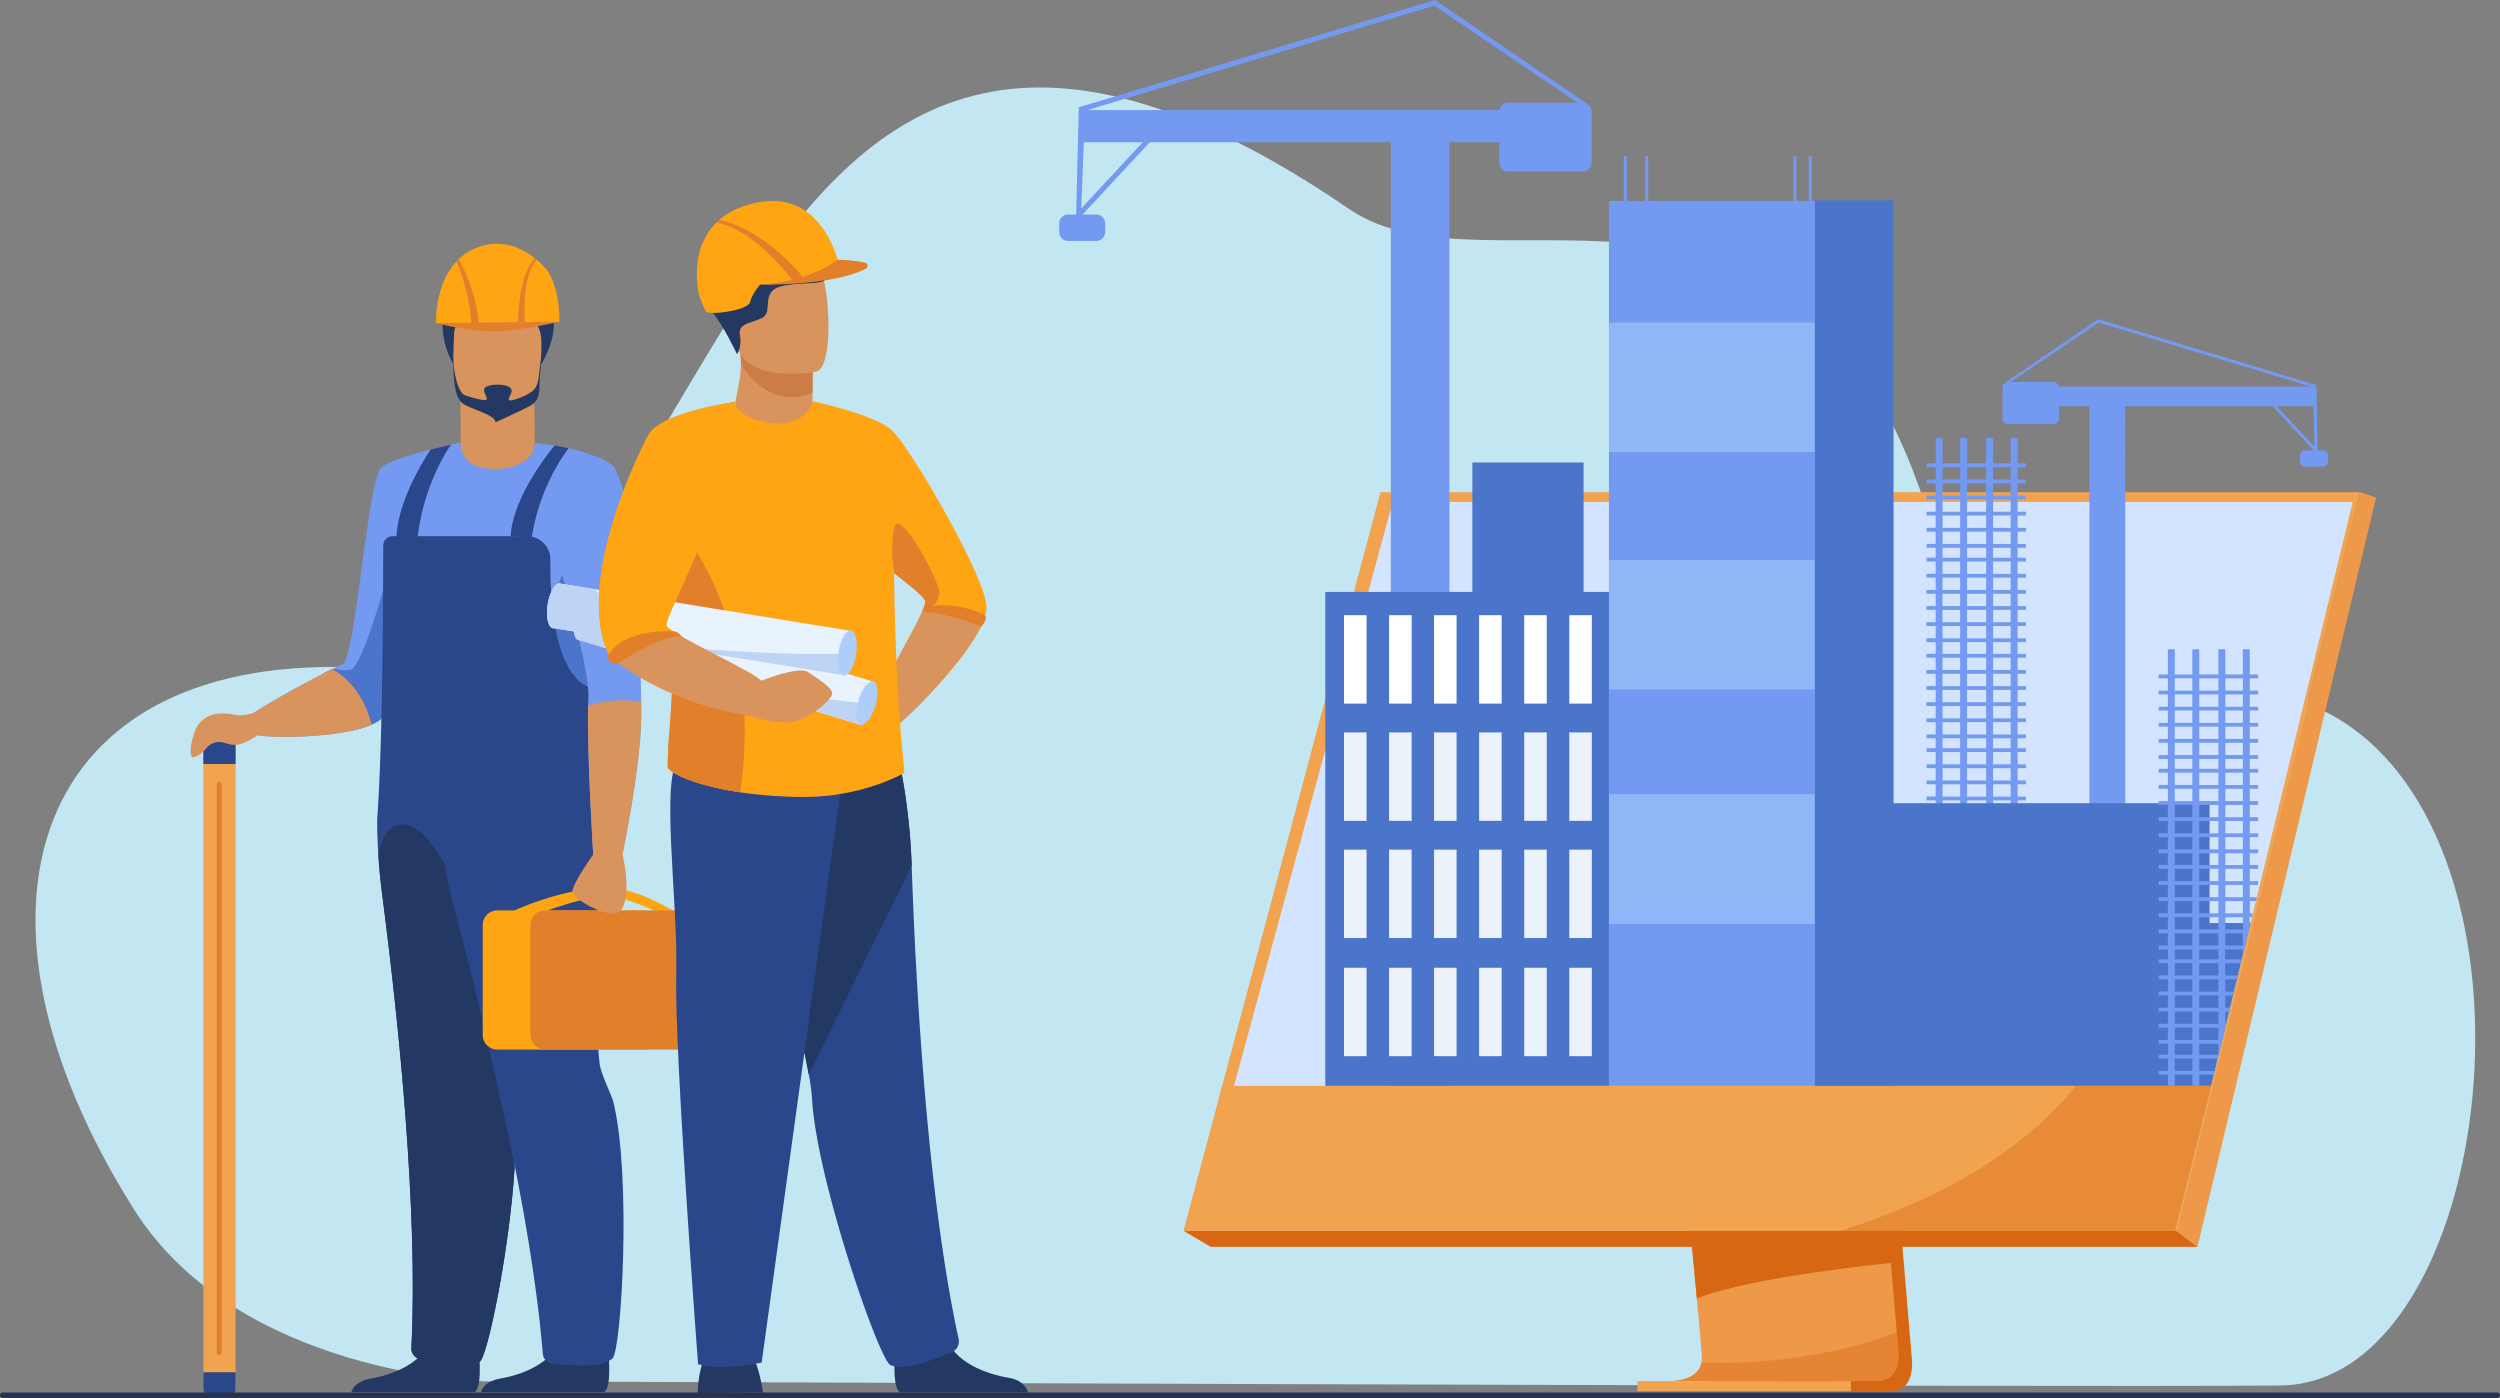 <svg xmlns="http://www.w3.org/2000/svg" viewBox="0 0 2772.5 1550.34"><rect x="0" y="0" width="2772.5" height="1550.34" fill="#808080" stroke="none"/><defs><style>.cls-1{fill:#c2e7f2;}.cls-2{fill:#739af0;}.cls-3{fill:#d9935c;}.cls-4{fill:#233862;}.cls-5{fill:#4a75cb;}.cls-6{fill:#2b478b;}.cls-7{fill:#ffa412;}.cls-8{fill:#e27f2b;}.cls-9{fill:#f1a34f;}.cls-10{fill:#cb7d45;}.cls-11{fill:#e9f3fe;}.cls-12{fill:#bed4f4;}.cls-13{fill:#afcdfb;}.cls-14,.cls-16{fill:#d86713;}.cls-15{fill:#ee9849;}.cls-16{opacity:0.4;}.cls-17{fill:#d2e4ff;}.cls-18{fill:#aed3ff;opacity:0.5;}.cls-19{fill:#283250;}.cls-20{fill:#fff;}.cls-21{fill:#ebf2f9;}</style></defs><title>Asset 1</title><g id="Layer_2" data-name="Layer 2"><g id="Layer_1-2" data-name="Layer 1"><path class="cls-1" d="M535.51,1531.84s-270.9-7.18-386.66-190.25C-60.87,1010,33.64,719.13,407,740.78,824.67,765,773.16-263,1496.36,231.92c157,107.48,506.55-118.24,646.19,352,33.2,111.82,282.56,119.61,443.72,209.29,252.79,140.66,181.4,740.94-57.41,743.31S535.51,1531.84,535.51,1531.84Z"/><g id="P297LW"><path class="cls-2" d="M285.82,815.32c12.08,2.8,66.67,3.46,105-5.16a116.29,116.29,0,0,0,21.33-6.65c7.23-3.18,12.67-7,15.45-11.66,4.33-7.22,12.25-31.92,21.57-64.32C474.84,638.28,511,490.8,511,490.8s-72.54,14.81-87.88,27.44-28.91,213.11-43.35,218.52c-2.12.8-5.79,2.48-10.5,4.8l-.69.34c-2.8,1.38-6,3-9.37,4.74-29.95,15.38-79.51,43.11-84.64,49.27C267.77,804,268.21,811.26,285.82,815.32Z"/><path class="cls-2" d="M425,604.93a56.52,56.52,0,0,1,1-10.25c9.33-51.32,83.54-103.88,85-103.88v1.07c0,7.84,12.37,22.32,31.41,23.57C565,516.92,592.87,504,592.87,491c.13,0,12.69,1.7,17,2.18,18.11,2.05,54.24,11.83,69.73,23.54,14.72,11.12-6.09,81.24-19,130.9-5.46,21-9.48,38.34-8.82,46,.33,3.75,3.7,54.72,6.71,100.83,2.49,38,4.74,72.75,4.81,74.93.16,4.32-21.32,19.45-57.39,30.88a279,279,0,0,1-28.61,7.42A303.84,303.84,0,0,1,515,913.89c-7.45,0-14.5-.4-21.17-1.07C442.35,907.77,424.7,849.05,425,604.93Z"/><path class="cls-3" d="M592.85,490.41c.43-19.93.11-43.74-2.59-63.84l-79.56,13s-.08,24.29.27,51.23c-.05,0-2.17,25,28.61,28.65S593.68,509.7,592.85,490.41Z"/><path class="cls-4" d="M526.29,1543.9c10-6.16,4.13-51.79,4.13-51.79s-46.86-37.2-53.18-8.56-44.22,41.63-65.81,45.21c-14.91,2.48-20.41,10.19-21.82,15.08Z"/><path class="cls-5" d="M599.17,759.34c0,76.3,37,55.74,59.3,35.14-3-46.11-5.12-209.42-5.12-209.42S599.17,650.08,599.17,759.34Z"/><path class="cls-5" d="M359.18,746.64c1.48,10.7,18.38,41.85,31.64,63.52a116.29,116.29,0,0,0,21.33-6.65c7.23-3.18,12.67-7,15.45-11.66,4.33-7.22,12.25-31.92,21.57-64.32-6.89-39.88-13.45-79.26-13.45-79.26l-2-26.41c0,2-30.92,118.07-44.93,120.78-8.44,1.64-14.42-.35-19.52-1.08l-.69.34C365.75,743.28,362.59,744.88,359.18,746.64Z"/><path class="cls-4" d="M669.87,1543.9c10-6.16,4.12-51.79,4.12-51.79s-46.86-37.2-53.17-8.56-44.22,41.63-65.82,45.21c-14.9,2.48-20.32,10.19-21.73,15.08Z"/><path class="cls-4" d="M600.43,403.62s53.11-83.74-48.88-89.28c0,0-38.25,4.5-46.91-4.16,0,0-29.67,45.1-2,93.44S600.43,403.62,600.43,403.62Z"/><path class="cls-3" d="M513.06,447.32c7.73,6.08,30.4,12.13,37,12.83,0,0,33.62-7.49,39.73-11.18,9.46-5.73,8.85-17.35,9.34-33.49.58-19.1,2.5-34.11.37-45.12-2.54-13.18-10.89-20.68-34.28-22.71-42.94-3.73-60.82,7-61.57,21.42-.19,3.86-.37,7.55-.5,11C501.38,425,504.93,440.92,513.06,447.32Z"/><path class="cls-4" d="M502.71,394.83c.42,26,7.43,41.4,12.51,43.34a107.53,107.53,0,0,0,19.92,5.32c2.42.29,4.74.21,4.71-1.17-.08-4.1-5.56-9.15-1.49-12.79,4.27-3.81,27.2-5.09,29,3.22.9,4.06-6.49,11.21-1.43,11.38,1.54-.26,3-.56,4.49-.94a66.57,66.57,0,0,0,17.67-7.79c9.46-5.74,8.84-14.53,10.93-30.54,1.36-10.36,1.36-4.75,0,10.62-1.41,16.09,1.36,26.41-9.33,33.49-6,3.94-40.22,19.34-40.22,19.34.49-8.16-28.73-14.91-36.46-21C505.88,441.68,502.28,428.63,502.71,394.83Z"/><path class="cls-6" d="M663.27,869.41c.17,4.32-21.32,19.45-57.39,30.88-2.9.93-5.91,1.82-9,2.68a.11.11,0,0,0-.08.08c-3.36,39.48-12.47,95.26-20.69,149.08h0c-2.13,13.95-4.18,27.77-6.08,41.14-5,35.38-8.76,67.61-9.17,90.82v.24c-.18,10.65,8.8,37.21,9.48,43.34.42,3.76.76,7.73,1,11.88,1,16.62.59,36.26-.76,57.23-5.89,91.51-30.07,208.59-38.69,213.58-17.15,9.91-48.36,0-64.22-2.33-6.57-1-11.82-6.57-11.49-13.2,7.75-151.86-14.5-363.37-31.14-493.38q-.65-5.09-1.28-10c-2-15.33-3.31-29.65-4.13-42.56-.76-11.32-1.13-21.6-1.29-30.52,0-2.77-.07-5.43-.08-7.93,0-8.14,6.43-61.43,6.73-305.55h0a10.3,10.3,0,0,1,10.26-10.25H584.54a25.87,25.87,0,0,1,25.85,26.23c-.23,18.62.44,44.62,4.49,69.43,5.51,33.9,17.31,65.57,41.66,73.19,0,0,.05,0,.06.05.11.24.77,1.73,1.84,4.19a.08.08,0,0,1,0,0q.34,9.2.77,18.73c.06,1.27.11,2.56.18,3.85,0,.76.07,1.5.11,2.26,0,1.29.12,2.58.19,3.89.09,2.14.2,4.29.32,6.47.1,1.71.19,3.41.29,5.13.17,3.31.38,6.65.59,10,.06,1.08.12,2.15.21,3.25.28,4.36.58,8.79.92,13.25.09,1.36.2,2.73.31,4.11,0,.67.09,1.33.15,2,.13,1.75.27,3.5.42,5.26s.31,3.72.47,5.61C664,858.49,663.1,864.6,663.27,869.41Z"/><path class="cls-4" d="M570.58,1296.79c-5.89,91.51-30.07,208.59-38.69,213.58-17.15,9.91-48.36,0-64.22-2.33-6.57-1-11.82-6.57-11.49-13.2,7.75-151.86-14.5-363.37-31.14-493.38q-.65-5.09-1.28-10c-2-15.33-3.31-29.65-4.13-42.56,7.91-51.55,52.55-54.31,93,52.32C507.66,1036.63,571.93,1275.82,570.58,1296.79Z"/><path class="cls-6" d="M665,1179.79c1.22,10.58,13.6,35.74,15.09,41.73,20.47,82.31,9.16,277.48-1,285.28-15.7,12.08-47.94,6.34-64,6.13-6.64-.1-12.59-5-13.12-11.57-12.59-155.5-64.73-369.09-98.27-494.73-16.89-63.29-19.28-109.83-19.28-109.83s156.74-96,173.69-43.57C673.11,899.65,655.49,1098.57,665,1179.79Z"/><path class="cls-7" d="M505.31,290.92q1.62-1.82,3.43-3.54a61.17,61.17,0,0,1,18.68-12.13c27.33-11.4,50-.88,64.16,9.9,1.39,1.05,2.7,2.11,3.93,3.16a82.15,82.15,0,0,1,12,12.39s13.28,18.1,12.84,56.27l-136.72,1.46S481.61,317.21,505.31,290.92Z"/><path class="cls-8" d="M582,357.37l-7.51.08c-.16-2.18.21-51.79,18.72-71.06,1.4,1.06,1.1.87,2.33,1.92C577.93,305.28,581.93,356.86,582,357.37Z"/><path class="cls-8" d="M522.56,358c-1.56-30.38-13.2-62.3-16.34-68a33.11,33.11,0,0,1,2.52-2.66c2.18,3.76,20,36.81,21.9,70.55l89.7-1s-45.46,10.2-72.88,10.54-63.84-9.08-63.84-9.08Z"/><path class="cls-6" d="M615.19,493.91S569,547.72,566.28,594.68l23.54,1.25s5.92-52.3,40.69-98.8c0,0-5.44-1.32-7.25-1.68C620.84,495,615.19,493.91,615.19,493.91Z"/><path class="cls-6" d="M500,493.17c-33.09,50.08-36.63,102.53-36.63,102.53l-23.76-.41c1.95-36.91,25.14-77.51,37.94-96.75C477.56,498.54,494,494.39,500,493.17Z"/><path class="cls-7" d="M551.6,1009.61h19.07c8.87-4,56.63-24.72,102.54-25,33.13-.18,70.87,24.57,73.14,24.83,5.76.68-19.19.91-19.19.91S689.78,993.84,673,993.45c-16-.38-51.56,11.26-65.76,16.16H714.14a16.29,16.29,0,0,1,16.25,16.25v121.9A16.3,16.3,0,0,1,714.14,1164H551.6a16.31,16.31,0,0,1-16.26-16.26v-121.9A16.3,16.3,0,0,1,551.6,1009.61Z"/><rect class="cls-8" x="588.17" y="1009.61" width="195.05" height="154.41" rx="16.25"/><path class="cls-2" d="M652.16,782.79c-1.17,55.1,5.7,164.83,5.7,164.83h32.51c15.35-77.21,20.76-126.88,20.76-154,0-5.33,0-10.31-.07-14.9-.2-23.13-.82-36.57-.82-36.57,6.09-140.17-21.9-215.13-30.69-225.45s-49-19.6-49-19.6-13.28,38.72-18.7,69.88,42.61,162,40.63,206.79Q652.26,778,652.16,782.79Z"/><path class="cls-9" d="M230.24,820.3h26.29a4.77,4.77,0,0,1,4.74,4.76v715.88a4.76,4.76,0,0,1-4.74,4.75H230.24a4.75,4.75,0,0,1-4.74-4.75V825.06A4.76,4.76,0,0,1,230.24,820.3Z"/><path class="cls-6" d="M230.24,820.3h26.29a4.77,4.77,0,0,1,4.74,4.76v22.18H225.5V825.06A4.76,4.76,0,0,1,230.24,820.3Z"/><path class="cls-6" d="M261.27,1540.94a4.76,4.76,0,0,1-4.74,4.75H230.24a4.75,4.75,0,0,1-4.74-4.75v-19.13h35.77Z"/><path class="cls-8" d="M243.16,867.21a2.72,2.72,0,0,1,2.71,2.71v630.13a2.71,2.71,0,1,1-5.42,0V869.92A2.72,2.72,0,0,1,243.16,867.21Z"/><path class="cls-3" d="M657.86,947.62s-6.87-109.73-5.7-164.83c26-8.38,47-6.54,58.9-4,.05,4.59.07,9.57.07,14.9,0,27.09-5.41,76.76-20.76,154,6.77,28.44,6.32,59.14-5.42,64.56s-50.57-14.9-50.12-23.93S657.86,947.62,657.86,947.62Z"/><path class="cls-3" d="M213.08,820.75c3.17-11.62,5.52-18.06,13.52-23.71,11.62-8.2,25.42-6,35.71-4.17,7.86,1.38,16.09-1.26,19.54-2.58,18.22-12.14,63.94-37.17,86.7-48.39,15.54,9,34.62,26.83,43.6,61.61-35,15.46-111.73,15.19-126.33,11.81,0,0-13.52,9.83-23.8,10.73-3.9.34-8.8-.79-13.39-2.33-7.23-2.42-15,0-20.18,6.42-5,6.18-11.52,9.57-14.23,9.57C210,839.71,211.08,828.06,213.08,820.75Z"/></g><g id="P297LW-2" data-name="P297LW"><path class="cls-7" d="M1091.94,685.1c-13.41,41-86.45,111.95-96.55,119,0,0-17-28.33-13.6-44.19,2.78-12.95,31.22-59.11,41-81.79.51-1.18,1-2.3,1.36-3.35,1.34-3.48,2-6.17,1.88-7.77-.48-4.93-16-16.92-34-31.14-23.39-18.49-51-40.73-55.53-56.11-7.93-27.19-35.41-134.86-35.41-134.86s68.27,14.76,87.53,31.76,102,158.62,105.38,194.88A34.16,34.16,0,0,1,1091.94,685.1Z"/><path class="cls-3" d="M1091.94,685.1c-13.41,41-86.45,111.95-96.55,119,0,0-17-28.33-13.6-44.19,2.93-13.62,34.25-64,42.31-85.14C1036.24,672.69,1064.73,670.1,1091.94,685.1Z"/><path class="cls-3" d="M901.09,435.45l-.05,8.36s2.28,26.15-29.92,30-56.45-7.86-55.58-28c2.9-15.62,5.94-28.7,6.15-41.62a91.35,91.35,0,0,0-1.14-15.66l62.4-1.25,18.37,3Z"/><path class="cls-10" d="M901.32,390.21l-.23,45.24a52.81,52.81,0,0,1-22.49,5c-28.68,0-47.22-21-56.91-36.29a91.35,91.35,0,0,0-1.14-15.66l62.4-1.25Z"/><path class="cls-4" d="M846.09,1544.29s-3-23.59-10.05-37.62-51.64-5.1-51.64-5.1-8.93,7.65-10.84,43.36Z"/><path class="cls-4" d="M998.16,1544.21c-10.49-6.4-4.52-54.15-4.52-54.15s48.87-39.1,55.59-9.17,46.42,43.37,69,47c15.6,2.53,20.43,11.17,21.93,16.28Z"/><path class="cls-6" d="M896.93,1191.57a226.68,226.68,0,0,1,3.59,26.39c4.54,88.62,74.59,291.23,87.12,296,19.39,7.31,49.92-8.24,65.89-13.33,6.62-2.11,11.09-8.79,9.61-15.56-34.69-159.48-47.44-389.12-52.08-525.08C1008.72,891.47,997,844.16,997,844.16S826.12,798.58,825.1,856.24C824.2,907.27,881.7,1107.39,896.93,1191.57Z"/><path class="cls-4" d="M896.93,1191.57,1011.06,960C1008.72,891.47,997,844.16,997,844.16S826.12,798.58,825.1,856.24C824.2,907.27,881.7,1107.39,896.93,1191.57Z"/><path class="cls-6" d="M935,856.45l-90.32,654.6s-39.67,9.56-70.52,1.91c0,0-26.44-348.15-24.23-432.31s-19-225.22,4.83-240.78S935,856.45,935,856.45Z"/><path class="cls-7" d="M1001.88,857.66s-46.15,26.91-113,26.15a503.34,503.34,0,0,1-68-5.11c-53.62-8-80.67-22.92-80.46-28.5.18-5,.53-21.74,1.17-28.93,8.52-98.25,4.11-174.68,15.58-232.09.14-.69.27-1.38.42-2.06,15.17-73,39-114.93,50.76-132.13,4.32-6.28,7-9.25,7.16-9.25,0,13.62,29,25.39,52.65,23.84,19.92-1.3,32.85-16.45,32.85-24.65l0,0c1.64,0,89.86,61.32,89.93,118.3C991.3,818.58,1006.78,857.75,1001.88,857.66Z"/><path class="cls-8" d="M821,877.86c0,.28-.08.57-.13.84-53.62-8-80.67-22.92-80.46-28.5.18-5,.53-21.74,1.17-28.93,8.52-98.25,4.11-174.68,15.58-232.09C785.34,626.8,843.2,725.32,821,877.86Z"/><path class="cls-11" d="M967.9,755.72l-7.2,24-7.16,23.79-311-93.56a3.66,3.66,0,0,1-1.28-.14,4.19,4.19,0,0,1-1.2-.59c-3.92-2.78-4.63-12.94-1.62-24.4.16-.63.34-1.27.53-1.91,3.64-12.32,10.26-21.43,15.33-21.51a4.06,4.06,0,0,1,1.21.16,4.2,4.2,0,0,1,1.15.55Z"/><path class="cls-12" d="M960.7,779.7l-7.16,23.79-311-93.56a3.66,3.66,0,0,1-1.28-.14,4.19,4.19,0,0,1-1.2-.59c-3.92-2.78-4.63-12.94-1.62-24.4,12.71,9.54,73.43,51.75,177.07,72.28C922.62,778.3,955.77,779.63,960.7,779.7Z"/><path class="cls-13" d="M968.5,755.58c-5.2-1.54-12.61,8-16.54,21.35s-2.91,25.37,2.29,26.91,12.61-8,16.54-21.35S973.7,757.12,968.5,755.58Z"/><path class="cls-11" d="M658.88,653.31l-36.66-5.95A4.41,4.41,0,0,0,621,647a4.53,4.53,0,0,0-1.22,0c-5,.75-10.39,10.64-12.38,23.33-.11.67-.21,1.32-.28,2a50.47,50.47,0,0,0,.13,15c.82,4.45,2.39,7.69,4.54,8.9l.13.08a4,4,0,0,0,1.27.43,3.73,3.73,0,0,0,1.29,0l320.6,52,4-24.52,4-24.71Z"/><path class="cls-12" d="M792.14,720.73c-68.57-4.41-104.92-40.67-133.26-67.42l-36.66-5.95A4.41,4.41,0,0,0,621,647a4.53,4.53,0,0,0-1.22,0c-5,.75-10.39,10.64-12.38,23.33-.11.67-.21,1.32-.28,2a50.47,50.47,0,0,0,.13,15c1.72,4.87,3.49,8.18,4.54,8.9l.13.08a4,4,0,0,0,1.27.43,3.73,3.73,0,0,0,1.29,0l320.6,52,4-24.52C934.17,724.71,901.13,727.74,792.14,720.73Z"/><path class="cls-13" d="M943.64,699.21c-5.35-.85-11.44,9.6-13.6,23.32s.44,25.54,5.8,26.38,11.44-9.6,13.6-23.33S949,700.05,943.64,699.21Z"/><path class="cls-3" d="M829.59,793.55c-74.36-11.83-123.51-43-143.69-58.06-6.89-5.14-10.41-8.42-10.41-8.42C637.39,647,706.32,506.51,718.92,482.7c13.6-25.67,96.62-37,96.62-37a451.46,451.46,0,0,0-18.43,89.84c-5.18,50.85-60.43,149.94-58.16,158.26.56,2.1,7.24,6.49,17,12,28.86,16.43,84.63,42.92,88,49.14C848.47,763.33,829.59,793.55,829.59,793.55Z"/><path class="cls-3" d="M843.94,755s41.54-16.62,51.74-9.82,27.2,17,27.2,23.79-21.53,24.93-39.66,30.6-53.63-6.05-53.63-6.05Z"/><path class="cls-7" d="M797.11,535.58c-5.18,50.85-60.43,149.94-58.16,158.26.56,2.1,7.24,6.49,17,12a16.57,16.57,0,0,1-1.87,0c-43.47-1.92-63.13,22.13-68.15,29.57-6.89-5.14-10.41-8.42-10.41-8.42C637.39,647,706.32,506.51,718.92,482.7c13.6-25.67,96.62-37,96.62-37A451.46,451.46,0,0,0,797.11,535.58Z"/><path class="cls-3" d="M905,412.19s-79.92,16.15-89.21-33.78S789.91,297,840.54,284.54s64.11,4.78,71.27,20.69S925.51,406.71,905,412.19Z"/><path class="cls-4" d="M817.36,392.81s-15.45-33-28.33-47.62-5.86-87.85,49.78-85.5,75.55,42.16,76.13,49.78-44.51,1.76-56.81,11.71-.58,26.36-14.64,32.21-25.18,5.86-22.84,18.74S817.36,392.81,817.36,392.81Z"/><path class="cls-7" d="M834.53,225.69c-15.92,4-27.86,10.39-36.78,18.09-.88.76-1.74,1.54-2.57,2.33h0c-33,31.47-19.83,81.55-19.83,81.55s4.39,12.65,7.41,17.56,46.84-.75,49.1-10.2,11-19.26,11-19.26,46.18-3.17,49.28-3.4c10.44-.75,40.21-11.11,40.21-11.11C932,298.33,915.2,205.43,834.53,225.69Z"/><path class="cls-8" d="M959.66,291.44c-5.54-1.35-15-2.86-30.55-3.43,0,0-13.07,10.83-39.06,19.08-12.21-15.39-47-52.47-92.3-63.31l-.4-.1c-1,1.21-1.5,1.62-2.17,2.43h0a9.29,9.29,0,0,0-.66.87c36.88,6.43,71.93,47.85,84,63.35a204.86,204.86,0,0,1-35.66,5.43s80.71,1.51,117.6-17.92A3.45,3.45,0,0,0,959.66,291.44Z"/><path class="cls-8" d="M1041.85,658c-1.5,8.47-6.07,17.39-19.11,20.18.51-1.18,1-2.3,1.36-3.35,1.34-3.48,2-6.17,1.88-7.77-.48-4.93-16-16.92-34-31.14-1.48-8.06-5.11-32,0-51C998.22,561.65,1043.55,648.32,1041.85,658Z"/><path class="cls-8" d="M747.25,700.16s-55.52-4.53-73.65,27.76c0,0,1.55,10.89,12.3,7.57,0,0,47-32.1,70-29.61C755.92,705.88,752.35,700.26,747.25,700.16Z"/><path class="cls-8" d="M1022.74,678.14s28.81,1.2,65.07,17c0,0,8-7.9,4.83-12.44S1038.39,661.87,1022.74,678.14Z"/></g><path class="cls-14" d="M2067.85,883.84,2120.09,1505s5.48,37.65-22.53,37.72c-46,.11-229.2,0-229.2,0s34.66-7.84,34.24-25.47c-.49-20.79-61-639.25-61-639.25Z"/><path class="cls-15" d="M2082.33,1531.42c-44.84.57-219.77,0-228.83,0,3.41,0,29.72-.65,33.44-20.45a26.43,26.43,0,0,0,.44-5c0-3.88-2.15-28.45-5.6-65.9-3.09-33.58-7.25-77.51-11.91-126.13-18-188.4-43.55-447.22-43.55-447.22l226.31,5.87,37.12,441.35,7.25,86.14,6.51,77.5,1.36,16.15S2111.26,1531.05,2082.33,1531.42Z"/><polygon class="cls-9" points="2617.46 545.85 2490.22 1056.96 2472.8 1126.96 2413.53 1365.02 1312.51 1365.02 1530.94 545.85 2617.46 545.85"/><polygon class="cls-15" points="2617.46 545.85 2635.1 551.73 2436.98 1382.8 2413.53 1365.02 2617.46 545.85"/><polygon class="cls-14" points="2436.98 1382.8 1342.73 1382.8 1312.51 1365.02 2413.53 1365.02 2436.98 1382.8"/><rect class="cls-9" x="1815.79" y="1531.67" width="236.92" height="11.26"/><path class="cls-14" d="M2098.48,1382.44l-1.48,17.62-.06.65s-153.9,14.76-215.16,39.34c-1.55-16.84-3.37-36.28-5.38-57.61Z"/><path class="cls-16" d="M2082.33,1531.42c-44.84.57-219.77,0-228.83,0,3.41,0,29.72-.65,33.44-20.45,18,.93,118.19,4.13,216.57-33.41l1.36,16.15S2111.26,1531.05,2082.33,1531.42Z"/><path class="cls-16" d="M2452.14,1204.21l-40,160.81H2041.41c156.74-49.79,230.93-122.64,260.83-160.81Z"/><polygon class="cls-17" points="2609.16 556.68 2452.14 1204.21 1368.54 1204.21 1544.5 556.68 2609.16 556.68"/><polygon class="cls-9" points="1355.14 1204.21 1368.54 1204.21 1365.85 1214.08 1352.89 1212.61 1355.14 1204.21"/><rect class="cls-2" x="1800.77" y="173.35" width="3.4" height="60.44"/><rect class="cls-2" x="1988.88" y="173.35" width="3.4" height="60.44"/><rect class="cls-2" x="1824.54" y="173.35" width="3.4" height="60.44"/><rect class="cls-2" x="2005.86" y="173.35" width="3.4" height="60.44"/><path class="cls-2" d="M1761.15,115.87h0l-.12-.08-.56-.39L1591.57,0,1196.33,119l-2.84,118.91h-9.06a9.78,9.78,0,0,0-9.75,9.75v9.75a9.78,9.78,0,0,0,9.75,9.75h31.42a9.78,9.78,0,0,0,9.75-9.75v-9.75a9.78,9.78,0,0,0-9.75-9.75h-15.29l74.53-80.16h267.36V1204.21h65V157.78h55.24v22.75a9.78,9.78,0,0,0,9.75,9.75h82.87a9.78,9.78,0,0,0,9.75-9.75V123.65A9.74,9.74,0,0,0,1761.15,115.87Zm-562,115.2,2.76-73.29h65.38Zm473.26-117.16a9.77,9.77,0,0,0-9.6,8.12H1206.19L1590.63,6.22l158.7,107.69Z"/><path class="cls-2" d="M2575.71,499.48h-5.54L2568.93,427,2326.84,354l-103.51,70.71,3.42-1.08a6,6,0,0,0-6,6v34.76a6,6,0,0,0,6,6h50.66a6,6,0,0,0,6-6v-13.9h33.77v639.64h39.73V450.49h163.42l45.56,49h-9.34a6,6,0,0,0-6,6v6a6,6,0,0,0,6,6h19.2a6,6,0,0,0,6-6v-6A6,6,0,0,0,2575.71,499.48Zm-292.43-70.85a6,6,0,0,0-5.87-5h-47.55l97.56-65.82,235,70.78ZM2525,450.49h40.48l1.17,44.8Z"/><path class="cls-2" d="M2246.78,518.1v-4.25h-9.29v-28h-7.68v28h-19.47v-28h-7.69v28h-21.16v-28h-7.69v28h-19.47v-28h-7.68v28h-10.18v4.25h10.18v13.63h-10.18V536h10.18V549.6h-10.18v4.25h10.18v13.63h-10.18v4.24h10.18v13.64h-10.18v4.24h10.18v13.63h-10.18v4.24h10.18v11h-10.18v4.25h10.18v13.63h-10.18v4.24h10.18v13.64h-10.18v4.24h10.18v13.63h-10.18v4.24h10.18V690h-10.18v4.24h10.18v13.63h-10.18v4.25h10.18v13h-10.18v4.24h10.18V743h-10.18v4.24h10.18v13.64h-10.18v4.24h10.18v13.63h-10.18V783h10.18v13.63h-10.18v4.24h10.18v13.63h-10.18v4.25h10.18v11h-10.18V834h10.18v13.63h-10.18v4.25h10.18v13.63h-10.18v4.24h10.18v13.63h-10.18v4.25h10.18v13.63h-10.18v4.24h10.18v13.64h-10.18v4.24h10.18v12.16h-10.18v4.24h10.18v13.64h-10.18v4.24h10.18v13.63h-10.18v4.24h10.18V989.2h-10.18v4.24h10.18v13.63h-10.18v4.24h10.18V1025h-10.18v4.24h10.18v11h-10.18v4.24h10.18v13.64h-10.18v4.24h10.18V1076h-10.18v4.25h110.31V1076h-9.29v-13.63h9.29v-4.24h-9.29v-13.64h9.29v-4.24h-9.29v-11h9.29V1025h-9.29v-13.64h9.29v-4.24h-9.29V993.44h9.29V989.2h-9.29V975.56h9.29v-4.24h-9.29V957.69h9.29v-4.24h-9.29V939.81h9.29v-4.24h-9.29V923.41h9.29v-4.24h-9.29V905.53h9.29v-4.24h-9.29V887.66h9.29v-4.25h-9.29V869.78h9.29v-4.24h-9.29V851.91h9.29v-4.25h-9.29V834h9.29v-4.24h-9.29v-11h9.29v-4.25h-9.29V800.88h9.29v-4.24h-9.29V783h9.29v-4.25h-9.29V765.13h9.29v-4.24h-9.29V747.25h9.29V743h-9.29V729.38h9.29v-4.24h-9.29v-13h9.29v-4.25h-9.29V694.25h9.29V690h-9.29V676.37h9.29v-4.24h-9.29V658.5h9.29v-4.24h-9.29V640.62h9.29v-4.24h-9.29V622.75h9.29V618.5h-9.29v-11h9.29v-4.24h-9.29V589.6h9.29v-4.24h-9.29V571.72h9.29v-4.24h-9.29V553.85h9.29V549.6h-9.29V536h9.29v-4.24h-9.29V518.1Zm-44.13,0v13.63h-21.16V518.1Zm-21.16,540v-13.64h21.16v13.64Zm21.16,4.24V1076h-21.16v-13.63Zm-21.16-22.12v-11h21.16v11Zm0-15.27v-13.64h21.16V1025Zm0-17.88V993.44h21.16v13.63Zm0-17.87V975.56h21.16V989.2Zm0-17.88V957.69h21.16v13.63Zm0-17.87V939.81h21.16v13.64Zm0-17.88V923.41h21.16v12.16Zm0-16.4V905.53h21.16v13.64Zm0-17.88V887.66h21.16v13.63Zm0-17.88V869.78h21.16v13.63Zm0-17.87V851.91h21.16v13.63Zm0-17.88V834h21.16v13.63Zm0-17.87v-11h21.16v11Zm0-15.28V800.88h21.16v13.63Zm0-17.87V783h21.16v13.63Zm0-17.88V765.13h21.16v13.63Zm0-17.87V747.25h21.16v13.64Zm0-17.88V729.38h21.16V743Zm0-17.87v-13h21.16v13Zm0-17.26V694.25h21.16v13.63Zm0-17.87V676.37h21.16V690Zm0-17.88V658.5h21.16v13.63Zm0-17.87V640.62h21.16v13.64Zm0-17.88V622.75h21.16v13.63Zm0-17.88v-11h21.16v11Zm0-15.27V589.6h21.16v13.63Zm0-17.87V571.72h21.16v13.64Zm0-17.88V553.85h21.16v13.63Zm0-17.88V536h21.16V549.6Zm-27.16-31.5h19.47v13.63h-19.47Zm0,17.87h19.47V549.6h-19.47Zm0,17.88h19.47v13.63h-19.47Zm0,17.87h19.47v13.64h-19.47Zm0,17.88h19.47v13.63h-19.47Zm0,17.87h19.47v11h-19.47Zm0,15.28h19.47v13.63h-19.47Zm0,17.87h19.47v13.64h-19.47Zm0,17.88h19.47v13.63h-19.47Zm0,17.87h19.47V690h-19.47Zm0,17.88h19.47v13.63h-19.47Zm0,17.88h19.47v13h-19.47Zm0,17.25h19.47V743h-19.47Zm0,17.87h19.47v13.64h-19.47Zm0,17.88h19.47v13.63h-19.47Zm0,17.88h19.47v13.63h-19.47Zm0,17.87h19.47v13.63h-19.47Zm0,17.88h19.47v11h-19.47Zm0,15.27h19.47v13.63h-19.47Zm0,17.88h19.47v13.63h-19.47Zm0,17.87h19.47v13.63h-19.47Zm0,17.88h19.47v13.63h-19.47Zm0,17.87h19.47v13.64h-19.47Zm0,17.88h19.47v12.16h-19.47Zm0,16.4h19.47v13.64h-19.47Zm0,17.88h19.47v13.63h-19.47Zm0,17.87h19.47V989.2h-19.47Zm0,17.88h19.47v13.63h-19.47Zm0,17.87h19.47V1025h-19.47Zm0,17.88h19.47v11h-19.47Zm0,15.27h19.47v13.64h-19.47Zm0,17.88h19.47V1076h-19.47Zm75.48,13.63h-19.47v-13.63h19.47Zm0-17.87h-19.47v-13.64h19.47Zm0-17.88h-19.47v-11h19.47Zm0-15.27h-19.47v-13.64h19.47Zm0-17.88h-19.47V993.44h19.47Zm0-17.87h-19.47V975.56h19.47Zm0-17.88h-19.47V957.69h19.47Zm0-17.87h-19.47V939.81h19.47Zm0-17.88h-19.47V923.41h19.47Zm0-16.4h-19.47V905.53h19.47Zm0-17.88h-19.47V887.66h19.47Zm0-17.88h-19.47V869.78h19.47Zm0-17.87h-19.47V851.91h19.47Zm0-17.88h-19.47V834h19.47Zm0-17.87h-19.47v-11h19.47Zm0-15.28h-19.47V800.88h19.47Zm0-17.87h-19.47V783h19.47Zm0-17.88h-19.47V765.13h19.47Zm0-17.87h-19.47V747.25h19.47Zm0-17.88h-19.47V729.38h19.47Zm0-17.87h-19.47v-13h19.47Zm0-17.26h-19.47V694.25h19.47Zm0-17.87h-19.47V676.37h19.47Zm0-17.88h-19.47V658.5h19.47Zm0-17.87h-19.47V640.62h19.47Zm0-17.88h-19.47V622.75h19.47Zm0-17.88h-19.47v-11h19.47Zm0-15.27h-19.47V589.6h19.47Zm0-17.87h-19.47V571.72h19.47Zm0-17.88h-19.47V553.85h19.47Zm0-17.88h-19.47V536h19.47Zm0-17.87h-19.47V518.1h19.47Z"/><rect class="cls-2" x="1784.32" y="222.8" width="315.38" height="981.41"/><rect class="cls-18" x="1784.44" y="357.66" width="228.27" height="143.78"/><rect class="cls-18" x="1784.44" y="620.94" width="228.27" height="143.78"/><rect class="cls-18" x="1784.44" y="880.82" width="228.27" height="143.78"/><polygon class="cls-5" points="2450.43 1023.67 2450.43 890.72 2099.82 890.72 2099.82 222.25 2012.72 222.25 2012.72 1204.21 2099.82 1204.21 2099.82 1204.21 2452.14 1204.21 2495.91 1023.67 2450.43 1023.67"/><path class="cls-2" d="M2404.18,1204.13h7.69v-12.3h19.47v12.34H2439v-12.35h16.12l1-4.24H2439V1174h20.45l9.34-38.52h-.94v-13.64h4.25l1-4.24h-5.28v-13.63h8.58l1-4.24h-9.61v-13.64h12.92l1-4.24h-14v-13.63h17.25l1-4.25h-18.28v-11h19.47V1059l7.68-31.69v-10.19h2.47l1-4.24H2495V999.29h6.81l1-4.25H2495V981.41h9.29v-4.24H2495V963.54h9.29v-4.25H2495v-13h9.29V942H2495V928.41h9.29v-4.25H2495V910.53h9.29v-4.24H2495V892.66h9.29v-4.25H2495V874.78h9.29v-4.24H2495V856.9h9.29v-4.24H2495v-11h9.29v-4.24H2495V823.76h9.29v-4.25H2495V805.88h9.29v-4.24H2495V788h9.29v-4.24H2495V770.13h9.29v-4.24H2495V752.25h9.29V748H2495V720h-7.68v28h-19.47V720h-7.68v28H2439V720h-7.68v28h-19.47V720h-7.69v28H2394v4.24h10.18v13.64H2394v4.24h10.18v13.63H2394V788h10.18v13.64H2394v4.24h10.18v13.63H2394v4.25h10.18v13.63H2394v4.24h10.18v11H2394v4.24h10.18v13.64H2394v4.24h10.18v13.63H2394v4.25h10.18v13.63H2394v4.24h10.18v13.63H2394v4.25h10.18V942H2394v4.24h10.18v13H2394v4.25h10.18v13.63H2394v4.24h10.18V995H2394v4.25h10.18v13.63H2394v4.24h10.18v13.64H2394V1035h10.18v13.63H2394v4.24h10.18v11H2394v4.25h10.18v13.63H2394v4.24h10.18v13.64H2394v4.24h10.18v13.63H2394v4.24h10.18v13.64H2394v4.24h10.18v13.63H2394v4.25h10.18v12.16H2394V1174h10.18v13.63H2394v4.24h10.18Zm63.69-451.88h19.47v13.64h-19.47Zm0,17.88h19.47v13.63h-19.47Zm0,17.87h19.47v13.64h-19.47Zm0,17.88h19.47v13.63h-19.47Zm0,17.88h19.47v13.63h-19.47Zm0,17.87h19.47v11h-19.47Zm0,15.27h19.47v13.64h-19.47Zm0,17.88h19.47v13.63h-19.47Zm0,17.88h19.47v13.63h-19.47Zm0,17.87h19.47v13.63h-19.47Zm0,17.88h19.47V942h-19.47Zm0,17.87h19.47v13h-19.47Zm0,17.26h19.47v13.63h-19.47Zm0,17.87h19.47V995h-19.47Zm0,17.88h19.47v13.63h-19.47Zm0,17.87h19.47v13.64h-19.47Zm0,17.88h19.47v13.63h-19.47ZM2439,752.25h21.17v13.64H2439Zm0,17.88h21.17v13.63H2439Zm0,17.87h21.17v13.64H2439Zm0,17.88h21.17v13.63H2439Zm0,17.88h21.17v13.63H2439Zm0,17.87h21.17v11H2439Zm0,15.27h21.17v13.64H2439Zm0,17.88h21.17v13.63H2439Zm0,17.88h21.17v13.63H2439Zm0,17.87h21.17v13.63H2439Zm0,17.88h21.17V942H2439Zm0,17.87h21.17v13H2439Zm0,17.26h21.17v13.63H2439Zm0,17.87h21.17V995H2439Zm0,17.88h21.17v13.63H2439Zm0,17.87h21.17v13.64H2439Zm0,17.88h21.17v13.63H2439Zm0,17.87h21.17v11H2439Zm0,15.28h21.17v13.63H2439Zm0,17.87h21.17v13.64H2439Zm0,17.88h21.17v13.63H2439Zm0,17.87h21.17v13.64H2439Zm0,17.88h21.17v13.63H2439Zm0,17.88h21.17v12.16H2439Zm-27.15-405.32h19.47v13.64h-19.47Zm0,17.88h19.47v13.63h-19.47Zm0,17.87h19.47v13.64h-19.47Zm0,17.88h19.47v13.63h-19.47Zm0,17.88h19.47v13.63h-19.47Zm0,17.87h19.47v11h-19.47Zm0,15.27h19.47v13.64h-19.47Zm0,17.88h19.47v13.63h-19.47Zm0,17.88h19.47v13.63h-19.47Zm0,17.87h19.47v13.63h-19.47Zm0,17.88h19.47V942h-19.47Zm0,17.87h19.47v13h-19.47Zm0,17.26h19.47v13.63h-19.47Zm0,17.87h19.47V995h-19.47Zm0,17.88h19.47v13.63h-19.47Zm0,17.87h19.47v13.64h-19.47Zm0,17.88h19.47v13.63h-19.47Zm0,17.87h19.47v11h-19.47Zm0,15.28h19.47v13.63h-19.47Zm0,17.87h19.47v13.64h-19.47Zm0,17.88h19.47v13.63h-19.47Zm0,17.87h19.47v13.64h-19.47Zm0,17.88h19.47v13.63h-19.47Zm0,17.88h19.47v12.16h-19.47Zm0,16.4h19.47v13.63h-19.47Z"/><path class="cls-19" d="M2769.45,1550.34H3a3.05,3.05,0,0,1-3-3H0a3.05,3.05,0,0,1,3-3H2769.45a3.05,3.05,0,0,1,3.05,3h0A3.06,3.06,0,0,1,2769.45,1550.34Z"/><rect class="cls-5" x="1469.75" y="656.45" width="314.57" height="547.76"/><rect class="cls-20" x="1490.52" y="682.25" width="25" height="98.04"/><rect class="cls-20" x="1540.52" y="682.25" width="25" height="98.04"/><rect class="cls-20" x="1590.35" y="682.25" width="25" height="98.04"/><rect class="cls-20" x="1640.35" y="682.25" width="25" height="98.04"/><rect class="cls-20" x="1690.35" y="682.25" width="25" height="98.04"/><rect class="cls-20" x="1740.35" y="682.25" width="25" height="98.04"/><rect class="cls-21" x="1490.52" y="812.25" width="25" height="98.04"/><rect class="cls-21" x="1540.52" y="812.25" width="25" height="98.04"/><rect class="cls-21" x="1590.35" y="812.25" width="25" height="98.04"/><rect class="cls-21" x="1640.35" y="812.25" width="25" height="98.04"/><rect class="cls-21" x="1690.35" y="812.25" width="25" height="98.04"/><rect class="cls-21" x="1740.35" y="812.25" width="25" height="98.04"/><rect class="cls-21" x="1490.52" y="942.25" width="25" height="98.04"/><rect class="cls-21" x="1540.52" y="942.25" width="25" height="98.04"/><rect class="cls-21" x="1590.35" y="942.25" width="25" height="98.04"/><rect class="cls-21" x="1640.35" y="942.25" width="25" height="98.04"/><rect class="cls-21" x="1690.35" y="942.25" width="25" height="98.04"/><rect class="cls-21" x="1740.35" y="942.25" width="25" height="98.04"/><rect class="cls-21" x="1490.52" y="1073.25" width="25" height="98.04"/><rect class="cls-21" x="1540.52" y="1073.25" width="25" height="98.04"/><rect class="cls-21" x="1590.35" y="1073.25" width="25" height="98.04"/><rect class="cls-21" x="1640.35" y="1073.25" width="25" height="98.04"/><rect class="cls-21" x="1690.35" y="1073.25" width="25" height="98.04"/><rect class="cls-21" x="1740.35" y="1073.25" width="25" height="98.04"/><rect class="cls-5" x="1632.85" y="512.91" width="123.33" height="147.22"/></g></g></svg>